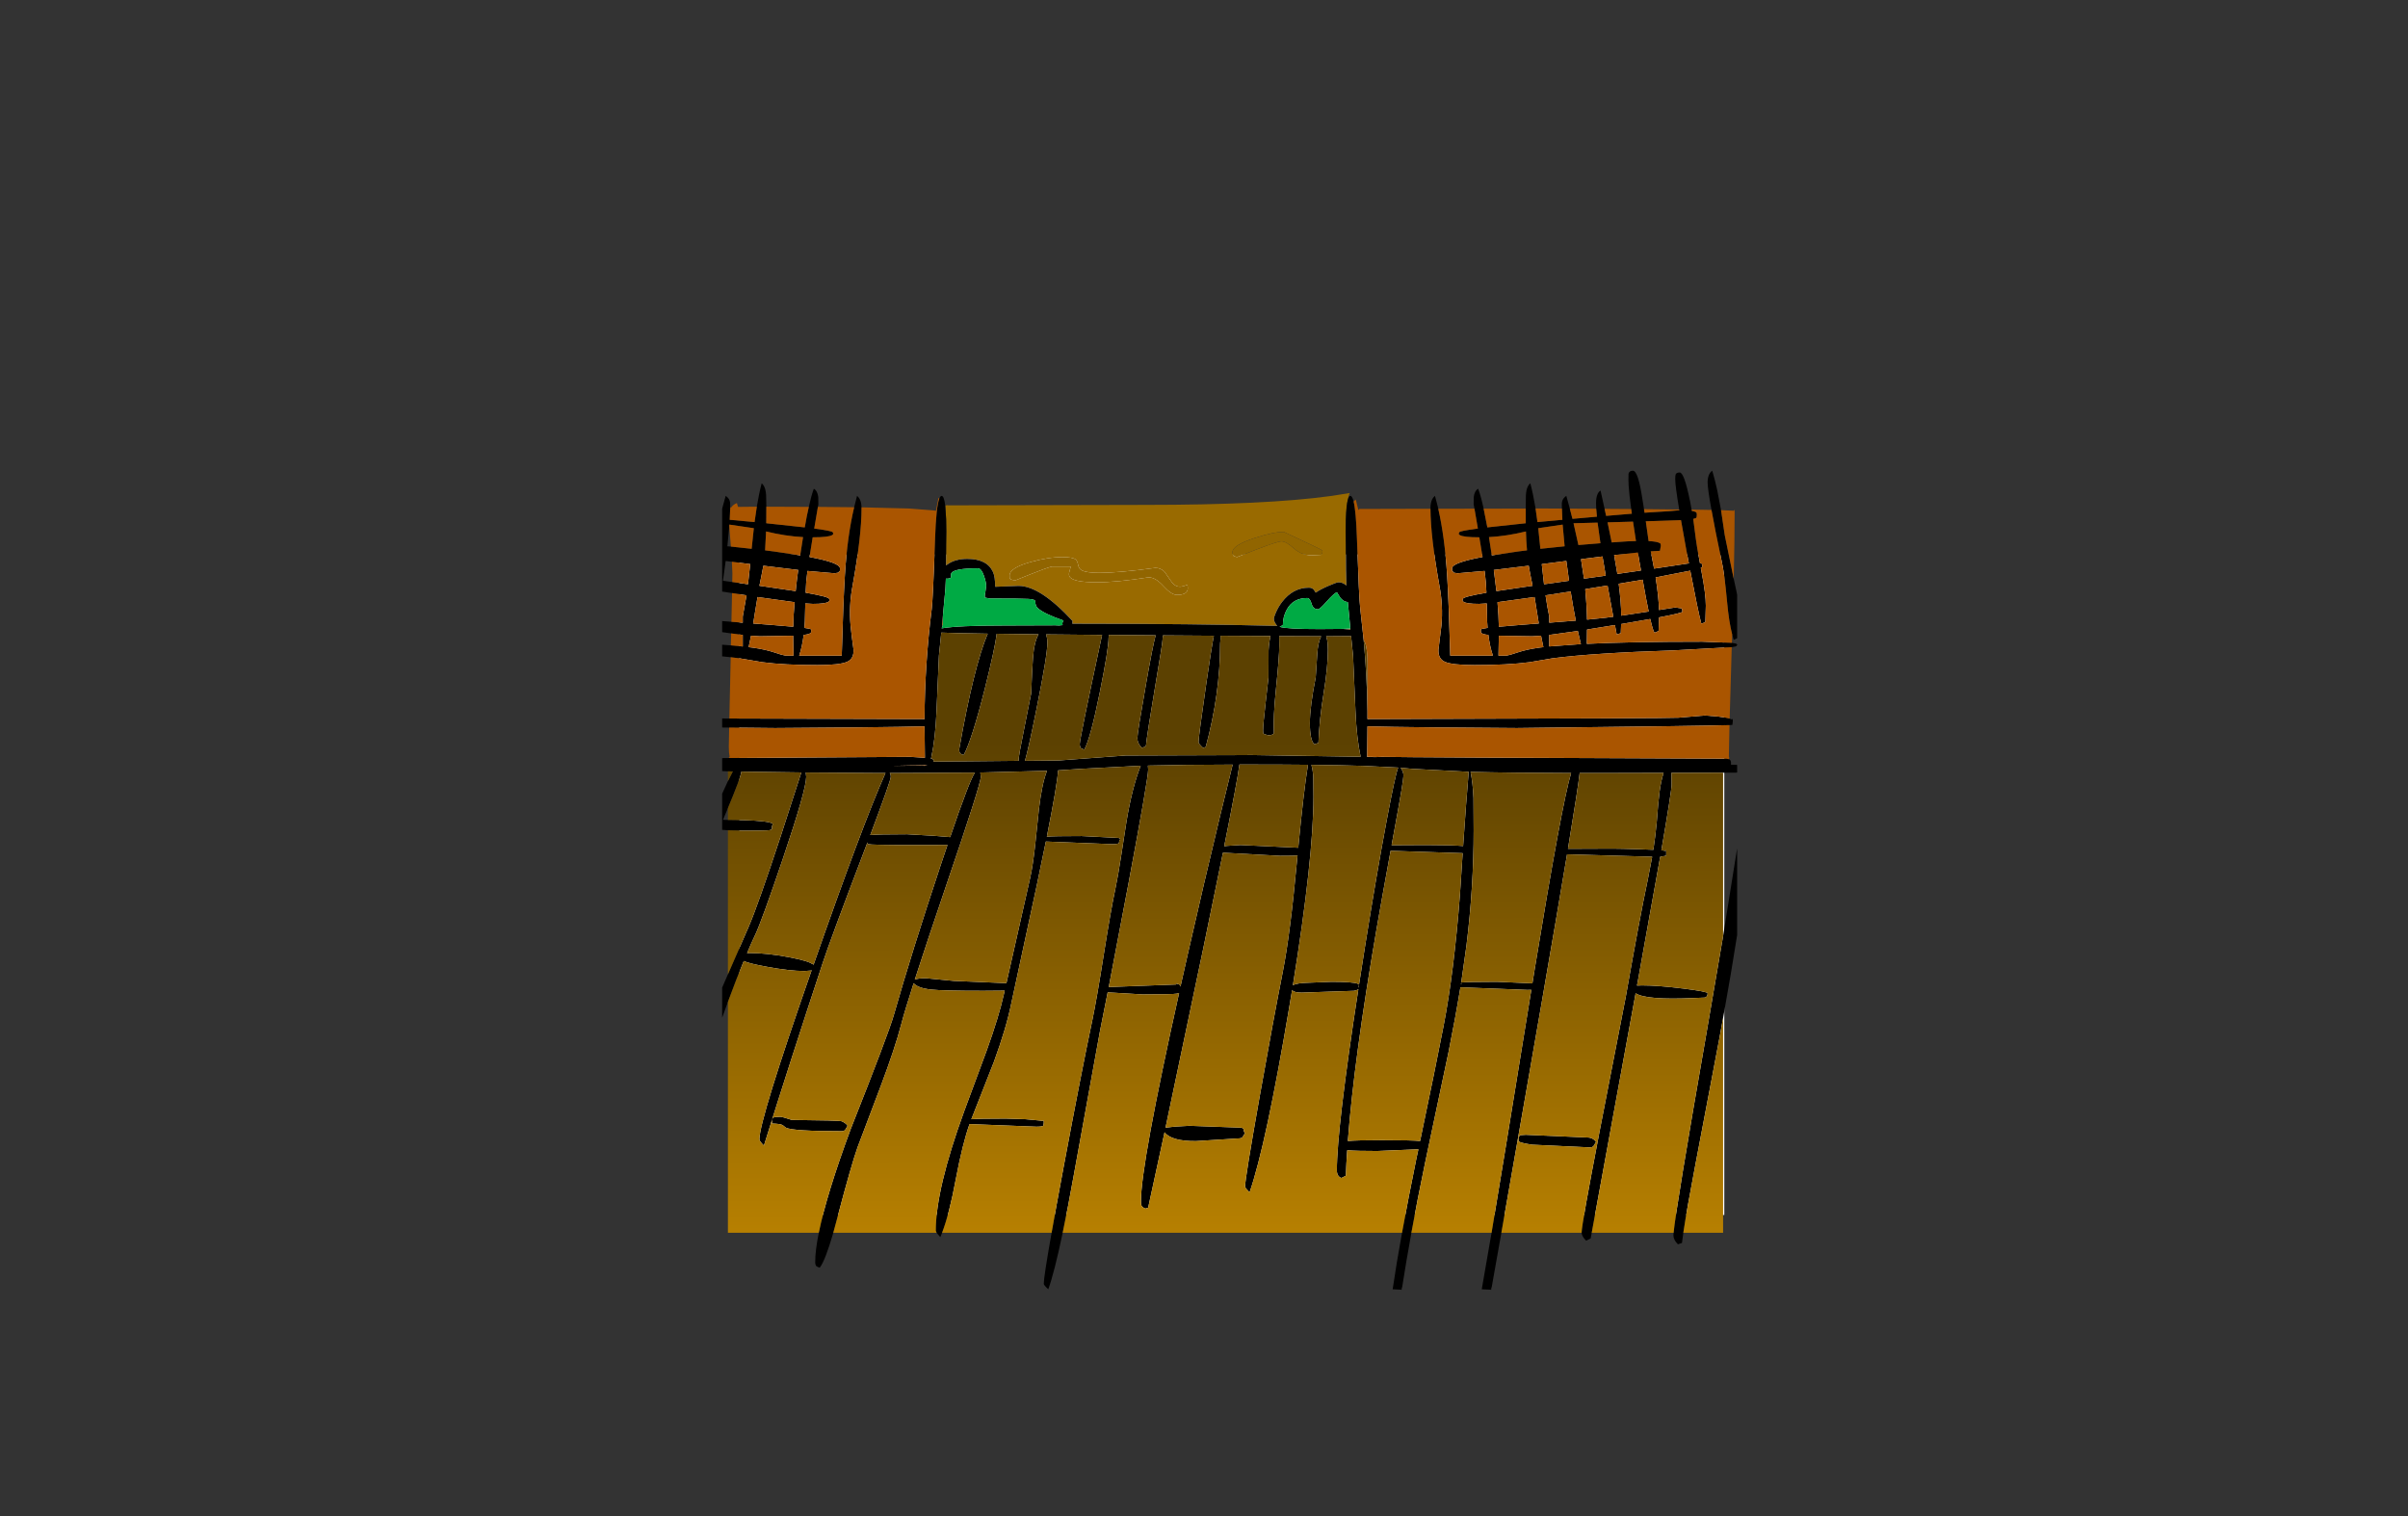 <?xml version="1.0" encoding="UTF-8" standalone="no"?>
<svg xmlns:xlink="http://www.w3.org/1999/xlink" height="842.55px" width="1337.95px" xmlns="http://www.w3.org/2000/svg">
  <rect width="100%" height="100%" fill="#333333" stroke="none"/>
  <g transform="matrix(1, 0, 0, 1, 407.45, 285.05)">
    <use height="4.5" transform="matrix(5.487, 0.0, 0.0, 81.567, 3.288, 23.017)" width="99.75" xlink:href="#shape0"/>
    <use height="455.1" transform="matrix(1.0, 0.0, 0.0, 1.0, -6.2, -23.5)" width="563.95" xlink:href="#shape1"/>
  </g>
  <defs>
    <g id="shape0" transform="matrix(1, 0, 0, 1, 49.85, -2.5)">
      <path d="M49.9 7.0 L-49.85 7.0 -49.85 2.5 49.9 2.5 49.9 7.0" fill="#ffffff" fill-rule="evenodd" stroke="none"/>
    </g>
    <g id="shape1" transform="matrix(1, 0, 0, 1, 6.2, 23.5)">
      <path d="M117.75 -4.05 L118.0 -4.25 118.85 -4.25 119.0 -4.5 119.15 -4.25 228.85 -4.5 Q295.85 -4.5 331.7 -9.4 L342.5 -11.1 Q341.75 -9.4 341.45 -7.4 340.6 -4.3 340.35 3.5 340.15 10.1 340.35 17.75 340.35 34.05 340.65 40.3 338.65 38.5 336.35 38.5 335.25 38.5 330.8 40.45 325.95 42.55 323.6 44.25 L322.55 42.65 Q321.55 41.5 319.85 41.5 310.95 41.5 304.85 49.5 302.8 52.2 301.45 55.35 300.35 57.9 300.35 58.85 300.35 60.5 302.2 62.75 L301.05 62.7 300.85 62.5 300.75 62.7 Q258.45 61.55 188.35 61.5 L188.5 60.0 Q170.5 40.5 158.5 40.5 L145.5 41.0 Q145.5 35.45 144.3 32.8 141.0 25.5 130.0 25.5 123.3 25.5 119.05 28.5 L118.2 29.15 118.25 17.75 Q118.45 10.1 118.25 3.5 L117.75 -4.05 M326.6 23.25 L327.15 22.5 Q327.35 22.3 327.35 20.85 327.35 20.5 305.85 10.5 299.95 10.5 289.35 14.0 277.35 17.95 277.35 21.75 277.35 23.4 278.05 23.9 L279.85 24.5 291.8 19.85 Q302.55 15.75 304.6 15.75 307.1 15.75 311.45 19.65 315.8 23.5 321.35 23.5 L326.6 23.25 M338.65 64.4 L342.85 64.2 342.9 64.8 338.65 64.4 M246.5 45.5 Q252.5 45.5 252.5 41.85 252.5 40.4 252.25 40.25 L252.0 40.0 Q248.4 41.6 246.05 40.5 244.4 39.75 242.65 37.05 L239.6 32.65 Q237.45 30.5 234.5 30.5 214.35 33.25 203.35 33.25 196.35 33.25 193.7 31.9 192.0 31.0 191.6 28.9 191.15 26.55 190.25 25.85 188.5 24.5 183.0 24.5 174.85 24.5 165.0 27.3 153.5 30.55 153.5 34.75 153.5 36.3 153.7 36.55 L154.5 37.0 156.5 37.5 Q156.7 37.5 164.95 34.1 173.9 30.5 177.0 29.75 L187.5 29.75 186.8 32.4 Q186.2 34.2 186.8 35.25 188.5 38.5 202.0 38.5 213.1 38.5 230.75 35.75 234.65 35.75 239.05 40.65 243.45 45.5 246.5 45.5 M116.5 56.55 L116.5 60.5 116.4 62.35 115.95 62.45 116.5 56.55" fill="#996a00" fill-rule="evenodd" stroke="none"/>
      <path d="M326.6 23.25 L321.35 23.5 Q315.8 23.5 311.45 19.65 307.1 15.75 304.6 15.75 302.55 15.75 291.8 19.85 L279.85 24.5 278.05 23.9 Q277.35 23.4 277.35 21.75 277.35 17.95 289.35 14.0 299.95 10.5 305.85 10.5 327.35 20.5 327.35 20.85 327.35 22.3 327.15 22.5 L326.6 23.25 M246.5 45.5 Q243.45 45.5 239.05 40.65 234.65 35.75 230.75 35.75 213.1 38.5 202.0 38.5 188.5 38.5 186.8 35.25 186.2 34.2 186.8 32.4 L187.5 29.75 177.0 29.75 Q173.9 30.5 164.95 34.1 156.7 37.5 156.5 37.5 L154.5 37.0 153.7 36.55 Q153.5 36.3 153.5 34.75 153.5 30.55 165.0 27.3 174.85 24.5 183.0 24.5 188.5 24.5 190.25 25.85 191.15 26.55 191.6 28.9 192.0 31.0 193.7 31.9 196.35 33.25 203.35 33.25 214.35 33.25 234.5 30.5 237.45 30.5 239.6 32.65 L242.65 37.05 Q244.4 39.75 246.05 40.5 248.4 41.6 252.0 40.0 L252.25 40.25 Q252.5 40.4 252.5 41.85 252.5 45.5 246.5 45.5" fill="#916500" fill-rule="evenodd" stroke="none"/>
      <path d="M13.05 -3.5 Q14.3 -11.0 15.75 -16.5 18.25 -14.55 18.25 -8.5 L18.35 -3.5 18.3 5.7 39.7 8.0 Q40.8 1.45 41.95 -3.4 43.35 -9.8 44.7 -13.4 L44.75 -13.5 Q46.8 -12.25 47.2 -8.85 L47.25 -4.85 47.0 -3.4 44.95 8.65 Q55.25 10.0 55.25 10.75 L55.5 11.35 Q55.65 11.85 54.95 12.25 53.0 13.5 44.1 13.5 L42.35 24.45 Q59.25 27.6 59.25 30.75 59.25 33.25 59.0 32.25 L58.3 33.15 56.25 33.5 41.2 32.2 40.5 38.25 40.2 44.3 Q53.25 46.55 53.25 47.75 L53.45 48.35 Q53.5 48.85 53.0 49.25 51.4 50.5 44.25 50.5 L40.0 50.25 39.75 60.25 39.5 63.85 Q43.25 64.35 43.25 64.75 L43.2 66.35 Q42.8 67.1 40.7 67.5 L39.1 67.75 Q38.25 74.3 36.6 79.25 L60.25 79.25 Q61.05 49.45 62.0 34.4 63.35 12.7 67.15 -3.2 L68.75 -9.5 Q71.1 -7.65 71.25 -3.15 L71.25 -2.6 Q71.25 12.85 66.25 40.5 64.15 51.55 65.15 62.5 65.7 68.3 66.8 75.95 67.0 81.0 63.3 82.65 59.25 84.5 46.75 84.5 28.3 84.5 16.2 82.9 L3.5 80.75 -1.45 80.15 -6.2 79.65 -6.2 73.2 -1.35 73.55 5.25 74.15 5.25 67.75 -1.2 66.9 -6.2 66.2 -6.2 60.05 -1.05 60.45 5.25 60.95 5.25 57.5 7.35 45.75 -0.7 44.5 -6.2 43.65 -6.2 -2.4 -4.25 -9.5 Q-1.75 -7.9 -1.75 -5.0 L-1.75 -2.2 -2.0 3.8 -0.55 3.9 11.8 5.05 13.05 -3.5 M114.45 -7.95 Q115.05 -9.5 115.75 -9.5 117.1 -9.5 117.75 -4.05 L118.25 3.5 Q118.45 10.1 118.25 17.75 L118.2 29.15 119.05 28.5 Q123.3 25.5 130.0 25.5 141.0 25.5 144.3 32.8 145.5 35.45 145.5 41.0 L158.5 40.5 Q170.5 40.5 188.5 60.0 L188.35 61.5 Q258.45 61.55 300.75 62.7 L300.85 62.5 301.05 62.7 302.2 62.75 Q300.35 60.5 300.35 58.85 300.35 57.9 301.45 55.35 302.8 52.2 304.85 49.5 310.95 41.5 319.85 41.5 321.55 41.5 322.55 42.65 L323.6 44.25 Q325.95 42.55 330.8 40.45 335.25 38.5 336.35 38.5 338.65 38.5 340.65 40.3 340.35 34.05 340.35 17.75 340.15 10.1 340.35 3.5 340.6 -4.3 341.45 -7.4 342.0 -9.5 342.85 -9.5 343.9 -9.5 344.65 -6.4 346.0 -0.95 346.5 14.25 347.65 47.45 348.35 53.25 L350.25 70.7 350.25 70.75 Q352.1 90.6 352.35 110.2 L352.35 113.3 352.35 114.5 Q523.0 114.1 525.1 113.75 L539.85 112.5 547.55 113.15 Q551.65 113.65 553.6 114.25 L554.85 114.75 555.1 114.35 Q555.35 114.3 555.35 115.85 L555.1 117.75 553.5 117.85 Q540.6 118.35 435.35 119.5 L390.8 119.15 Q361.9 118.85 352.35 118.55 L352.2 134.8 352.2 135.55 356.95 135.65 358.0 135.6 360.35 135.5 Q374.6 135.85 551.85 136.5 L553.25 136.8 Q554.1 137.2 554.3 138.25 L554.35 138.4 554.35 138.85 554.3 139.85 557.75 139.95 557.75 144.25 549.95 144.3 521.2 144.4 521.3 145.25 521.35 150.85 Q521.35 154.4 515.65 187.4 L517.85 187.75 518.1 187.35 Q518.35 187.3 518.35 188.85 L518.3 190.45 515.0 191.0 503.0 257.75 502.1 262.6 504.85 262.5 Q513.85 262.5 527.85 264.25 541.35 265.95 541.35 266.85 541.35 268.85 539.85 269.25 L533.85 269.5 Q507.15 270.75 501.35 266.85 L476.95 399.95 476.35 403.1 473.85 404.35 Q471.45 401.95 471.35 399.95 L471.35 399.75 Q471.35 395.45 481.35 343.5 L495.85 269.0 Q503.5 225.5 508.1 203.75 L510.55 191.0 463.25 189.65 Q452.7 252.7 426.75 399.95 L421.35 430.35 Q421.1 430.35 421.1 431.6 L415.85 431.35 421.3 399.95 429.8 348.55 443.4 264.95 441.25 265.0 404.0 263.55 Q401.25 280.3 397.35 299.75 L384.4 360.9 Q380.1 381.5 376.75 399.95 373.85 415.95 371.6 430.35 371.35 430.35 371.35 431.6 L366.35 431.35 Q368.4 417.3 371.55 399.95 374.95 381.15 379.6 358.45 L380.65 353.55 357.85 354.5 Q346.35 354.5 341.1 354.1 340.55 361.55 340.35 368.25 L337.85 369.5 Q335.35 368.6 335.35 365.25 335.35 342.05 347.3 264.55 346.8 265.1 344.9 265.5 L315.85 266.5 Q311.7 266.5 310.65 265.25 L310.5 264.95 308.8 275.1 Q296.0 350.95 286.85 377.5 284.35 374.95 284.35 374.35 284.35 369.8 292.65 323.2 300.2 280.75 305.35 254.75 309.45 233.75 313.05 194.8 L313.5 190.3 Q311.6 190.5 303.85 190.5 L272.05 188.75 261.1 242.0 240.15 341.55 245.35 340.95 253.5 340.5 282.3 341.55 Q283.6 341.95 283.6 342.8 283.6 343.95 284.35 344.5 L282.95 346.75 Q282.3 347.5 280.85 347.5 L257.05 349.0 Q243.45 349.1 239.6 344.1 L230.5 386.0 229.0 386.5 Q227.1 385.85 226.65 384.5 226.5 384.05 226.5 382.25 226.5 362.0 247.7 266.7 L246.55 267.05 Q244.15 267.5 227.5 267.5 L208.0 266.35 203.75 287.75 189.15 368.05 Q185.85 386.4 183.0 399.95 178.35 422.15 175.0 431.35 172.5 429.05 172.5 428.25 172.5 424.5 176.85 399.95 179.4 385.4 183.5 363.55 193.45 310.4 199.5 281.75 201.9 270.35 205.85 245.3 209.75 220.65 212.25 209.0 213.8 201.6 215.55 190.2 L218.45 171.5 Q221.55 152.7 226.35 140.45 L193.35 142.15 180.45 143.0 Q180.0 150.8 174.2 179.85 178.0 179.5 193.5 179.5 L214.0 180.55 Q215.15 180.9 214.95 181.35 L214.5 181.85 214.25 183.45 Q213.65 184.0 210.4 184.0 L173.65 182.55 168.65 206.7 154.5 272.25 Q151.65 286.25 144.8 304.95 L132.25 336.85 Q136.15 336.5 151.5 336.5 L162.4 336.85 172.0 337.75 172.25 337.35 Q172.5 337.3 172.5 338.85 L172.25 340.45 Q171.65 341.0 168.4 341.0 L131.25 339.55 Q127.4 350.25 123.6 370.25 120.05 389.3 116.0 399.95 L115.0 402.35 112.95 399.95 112.5 398.85 Q112.5 375.65 128.25 332.5 L140.8 298.65 Q147.6 279.75 150.25 267.75 L150.8 265.4 139.0 265.5 Q116.2 265.5 109.9 264.8 102.35 263.95 100.2 261.25 95.15 276.95 93.25 284.25 89.9 297.2 81.9 318.45 L69.0 352.5 Q65.6 362.0 57.7 391.95 L55.55 399.95 Q51.0 415.6 48.0 419.35 46.55 418.85 46.2 418.55 45.5 417.9 45.5 416.25 45.5 409.75 47.5 399.95 51.75 378.8 65.2 342.4 86.4 288.9 89.25 278.75 99.1 244.2 115.0 196.35 L119.0 184.45 100.0 184.5 Q77.0 184.5 74.75 184.0 74.6 183.9 74.55 183.0 L71.9 189.95 Q53.8 237.4 49.75 249.75 31.1 306.2 17.0 351.5 14.5 349.0 14.5 348.0 14.5 337.25 43.55 254.0 L43.0 254.25 39.5 254.5 Q31.3 254.5 18.7 252.15 8.8 250.35 5.8 248.95 1.8 258.65 -3.0 271.65 L-6.2 280.45 -6.2 263.7 -3.0 256.35 8.5 230.0 Q13.9 217.45 26.5 179.1 L37.8 144.15 36.7 144.15 4.5 143.7 Q4.0 147.3 -3.0 164.0 L-4.95 168.6 -5.75 170.5 -3.0 170.55 Q15.4 170.65 20.25 172.0 22.05 172.45 21.95 173.1 L21.5 173.85 21.45 175.5 Q21.25 176.05 20.05 176.25 18.65 176.5 5.5 176.5 L-3.0 176.3 -6.2 176.05 -6.2 155.95 -3.0 149.0 -0.25 143.6 -3.0 143.55 -6.2 143.4 -6.2 136.2 -2.5 136.15 98.25 135.5 105.4 135.95 106.45 136.05 106.25 118.55 Q96.7 118.85 67.8 119.15 L23.25 119.5 -2.3 119.25 -6.2 119.2 -6.2 114.15 -4.0 114.2 -2.2 114.2 106.25 114.5 Q106.35 84.25 110.25 53.25 110.95 47.45 112.1 14.25 112.7 -3.5 114.45 -7.95 M387.35 -2.35 L387.35 -2.6 Q387.35 -7.55 389.85 -9.5 L390.0 -9.0 391.3 -4.05 391.7 -2.35 Q395.25 13.3 396.6 34.4 397.55 49.45 398.35 79.25 L422.05 79.25 Q420.35 74.3 419.55 67.75 L417.9 67.5 Q415.8 67.1 415.4 66.35 L415.35 64.75 Q415.35 64.35 419.1 63.85 L418.85 60.25 418.65 50.25 414.35 50.5 Q407.2 50.5 405.6 49.25 405.1 48.85 405.15 48.35 L405.35 47.75 Q405.35 46.55 418.45 44.3 L418.1 38.25 417.45 32.2 402.35 33.5 400.3 33.15 399.6 32.25 Q399.35 33.25 399.35 30.75 399.35 27.6 416.3 24.45 L414.5 13.5 Q405.6 13.5 403.65 12.25 402.95 11.85 403.1 11.35 L403.35 10.75 Q403.35 10.0 413.7 8.65 L411.8 -2.4 411.35 -4.85 411.4 -8.85 Q411.8 -12.25 413.85 -13.5 415.35 -9.6 416.9 -2.4 L418.95 8.0 440.3 5.7 440.3 -2.45 440.35 -8.5 Q440.35 -14.55 442.85 -16.5 444.4 -10.65 445.75 -2.5 L446.8 5.05 459.15 3.9 460.65 3.8 460.4 -2.45 460.35 -5.0 Q460.35 -7.9 462.85 -9.5 L464.8 -2.4 466.25 3.25 479.85 2.05 479.45 -2.35 479.35 -5.35 Q479.35 -10.9 481.85 -12.5 L484.1 -2.3 484.95 1.6 499.25 0.4 498.9 -2.2 Q497.75 -10.5 497.45 -15.35 L497.45 -15.5 497.4 -17.2 497.35 -18.35 497.4 -21.75 Q497.75 -23.5 499.85 -23.5 502.75 -23.5 505.15 -7.5 L506.0 -2.15 506.3 -0.15 519.85 -1.0 525.6 -1.5 525.55 -1.95 Q523.35 -15.15 523.35 -18.85 523.35 -21.0 523.65 -21.6 524.15 -22.5 525.85 -22.5 528.3 -22.5 531.4 -7.4 L531.55 -6.75 532.45 -1.9 532.6 -1.15 Q534.15 -0.9 534.9 -0.45 535.35 -0.15 535.35 0.85 535.35 2.5 534.95 2.75 L533.35 3.3 534.85 14.75 Q535.15 17.6 537.1 27.9 L537.85 28.0 538.1 28.25 Q538.35 28.4 538.35 29.85 538.35 30.1 537.55 30.45 L538.05 33.1 Q540.35 45.1 540.35 51.5 L540.1 60.5 Q538.85 61.25 537.85 61.5 535.95 54.3 531.7 32.05 L512.45 35.8 Q514.15 46.55 514.35 53.9 L523.35 52.5 526.85 53.0 527.1 53.25 527.35 54.85 Q527.35 55.55 514.35 58.0 L514.1 65.5 Q512.85 66.25 511.85 66.5 511.05 65.7 509.5 58.9 L493.3 61.7 493.1 66.75 490.85 67.5 489.85 62.25 474.35 64.75 474.25 72.7 Q498.65 71.5 538.35 71.5 L554.85 72.15 556.75 72.5 556.9 72.55 Q557.55 72.75 557.75 73.0 L557.75 73.45 557.35 73.85 Q557.35 74.2 554.75 74.55 L522.15 76.35 Q477.85 77.8 455.1 80.75 L442.4 82.9 Q430.3 84.5 411.85 84.5 399.35 84.5 395.3 82.65 391.6 81.0 391.8 75.95 L393.45 62.5 Q394.45 51.55 392.35 40.5 387.4 13.05 387.35 -2.35 M543.5 -1.7 Q541.35 -13.5 541.35 -17.0 541.35 -21.55 543.85 -23.5 L543.9 -23.35 544.0 -23.15 544.1 -22.85 Q545.4 -18.55 546.7 -12.6 L548.8 -1.6 550.85 12.25 555.85 36.55 557.35 43.45 557.75 45.45 557.75 69.6 555.85 70.5 555.0 67.5 Q553.2 60.65 552.15 49.25 550.7 33.25 549.1 26.5 545.4 8.95 543.5 -1.7 M549.95 235.1 L557.75 186.3 557.75 234.5 Q554.55 255.1 549.95 280.55 L547.5 293.95 534.5 362.35 Q529.55 388.3 527.85 399.95 L527.1 405.6 524.85 406.35 Q522.35 403.85 522.35 401.35 L522.45 399.95 Q523.6 387.0 540.95 287.65 L549.95 235.1 M526.55 3.95 L507.0 4.6 508.55 15.6 Q513.35 15.85 514.9 16.8 515.35 17.1 515.35 18.25 L514.85 21.0 509.75 21.3 511.6 30.9 530.95 28.0 529.65 21.25 526.55 3.95 M499.9 4.8 L485.75 5.2 488.05 16.35 496.85 15.75 501.55 15.6 499.9 4.8 M489.4 23.4 L491.2 33.85 504.35 31.95 503.65 28.1 502.6 21.95 489.4 23.4 M491.95 39.3 Q493.3 49.7 493.35 57.05 L508.6 54.75 Q507.15 47.9 505.25 37.05 L491.95 39.3 M514.65 154.9 Q515.45 148.9 516.9 144.4 L479.35 144.5 470.25 144.5 Q469.45 151.95 463.75 186.6 L488.35 186.5 Q492.8 186.5 503.75 186.85 L511.2 187.15 Q512.4 179.2 513.1 171.5 513.9 160.45 514.65 154.9 M466.85 5.7 L469.55 17.8 481.8 16.8 480.2 5.35 466.85 5.7 M461.9 18.5 L460.8 6.45 447.25 8.45 448.4 19.8 448.4 19.9 461.9 18.5 M451.3 45.75 Q452.3 52.65 453.35 57.5 L453.35 60.95 468.1 59.8 Q466.6 52.25 465.25 43.6 L451.3 45.75 M463.95 34.75 L462.85 26.65 458.55 27.2 449.2 28.4 450.45 39.6 464.35 37.65 463.95 34.75 M484.75 34.8 L482.95 24.15 471.0 25.65 472.65 36.5 484.75 34.8 M479.8 41.25 L473.35 42.3 Q474.2 51.1 474.35 59.25 L484.35 58.25 488.95 57.65 485.75 40.3 479.8 41.25 M440.4 10.25 Q429.8 12.85 419.85 13.4 L421.35 23.05 421.45 23.55 435.9 21.4 441.0 20.75 Q440.55 15.95 440.4 10.25 M424.0 43.4 L441.25 40.85 444.1 40.45 442.85 34.25 441.95 29.3 422.55 31.65 424.0 43.4 M438.3 62.1 L447.55 61.4 446.7 56.1 445.2 46.7 424.6 49.55 Q425.25 57.3 425.35 63.2 L438.3 62.1 M425.35 68.2 L425.15 79.25 429.6 79.25 Q431.35 79.0 436.05 77.4 440.8 75.8 447.95 74.8 L450.1 74.55 448.8 68.2 443.85 68.5 425.35 68.2 M469.25 65.55 L453.35 67.75 453.35 74.15 470.95 72.85 469.25 65.55 M342.85 64.2 L341.45 49.5 Q339.0 49.3 337.2 47.0 L335.35 44.0 Q333.65 44.7 329.6 49.25 325.85 53.5 324.85 53.5 322.15 53.5 321.3 50.4 320.4 47.25 318.85 47.25 311.1 47.25 307.6 53.55 305.35 57.55 305.35 62.25 L304.4 62.8 303.5 63.25 303.6 63.25 Q307.35 64.5 325.85 64.5 L338.55 64.4 338.65 64.4 342.9 64.8 342.85 64.2 M329.4 68.5 Q330.35 70.95 330.35 76.0 330.35 85.75 328.05 99.75 325.55 115.15 325.1 127.75 L322.85 128.5 Q320.35 126.3 320.35 116.75 320.35 107.7 323.6 91.25 L324.45 78.25 Q324.85 72.05 326.6 68.5 L303.3 68.4 303.35 73.5 Q303.35 79.9 301.55 97.45 299.9 113.35 300.35 122.25 299.85 123.5 297.35 123.5 L295.35 123.0 294.55 122.55 Q294.35 122.3 294.35 120.75 294.35 117.65 295.85 104.65 L297.35 91.5 297.4 76.35 Q297.65 71.75 298.5 68.35 L270.7 68.2 Q270.8 69.95 270.5 72.5 270.5 100.3 262.5 130.0 L261.0 130.5 Q258.5 128.15 258.5 127.35 258.5 124.35 262.8 94.75 265.65 75.05 267.0 68.2 L238.7 68.0 238.5 70.25 Q238.5 72.15 234.25 97.2 229.8 123.55 229.25 129.5 228.0 130.25 227.0 130.5 224.5 128.0 224.5 125.1 224.5 122.35 229.5 94.0 232.9 74.6 234.65 67.95 L221.95 67.85 208.65 67.75 208.5 69.35 Q208.5 75.5 203.65 99.5 198.45 125.3 195.0 131.5 L193.2 130.7 Q192.5 130.05 192.5 128.35 192.5 125.4 204.9 67.75 L173.75 67.45 Q174.5 69.45 174.5 72.1 174.5 79.1 168.5 108.7 164.05 130.75 162.05 137.7 L178.0 137.55 178.0 137.5 178.05 137.55 181.0 137.5 218.0 134.75 278.85 134.55 278.85 134.5 279.5 134.55 287.85 134.5 348.55 135.45 Q346.35 125.2 345.7 110.25 L344.35 79.25 343.25 68.4 329.4 68.5 M372.35 145.85 Q372.35 148.8 367.7 173.95 L365.75 184.6 384.85 184.5 Q399.35 184.5 405.5 185.05 407.25 159.45 408.6 143.8 L377.25 142.15 370.75 141.55 Q372.35 143.7 372.35 145.85 M365.2 187.7 Q359.8 217.25 357.35 231.45 344.85 303.9 341.45 348.95 346.25 348.5 360.35 348.5 377.5 348.5 381.6 348.95 390.35 307.3 394.6 285.25 400.45 255.2 403.75 211.85 L405.25 189.0 404.8 189.0 365.2 187.7 M349.85 140.5 Q337.6 140.1 321.2 139.95 322.0 142.8 322.25 146.75 L322.35 157.6 Q322.35 191.7 310.9 262.5 L311.0 262.4 Q312.9 261.15 319.85 261.0 L332.35 260.5 Q344.2 260.5 346.9 261.55 347.5 261.8 347.65 262.15 L351.25 239.3 Q357.5 200.3 362.95 171.3 367.7 145.9 369.4 141.45 L349.85 140.5 M411.35 176.25 Q411.35 208.0 407.35 240.35 L404.45 260.9 Q407.2 260.5 424.35 260.5 L444.0 261.35 445.4 252.7 Q460.35 161.65 465.5 144.5 431.45 144.4 409.65 143.85 410.9 150.15 411.25 158.25 L411.35 176.25 M347.6 262.5 L347.35 262.85 347.4 263.9 347.6 262.5 M404.5 261.5 L404.35 261.4 404.3 261.85 Q404.8 261.7 404.5 261.5 M440.35 345.5 L474.35 347.0 Q477.7 347.0 479.35 349.5 L477.95 351.75 Q477.3 352.5 475.85 352.5 L443.85 351.0 Q437.35 350.0 436.6 349.25 436.35 350.25 436.35 347.75 436.35 346.1 437.4 345.7 L440.35 345.5 M116.4 62.35 L115.8 63.95 115.75 64.1 Q124.9 62.5 151.0 62.5 L178.95 62.4 181.0 62.5 182.25 62.35 182.95 62.3 182.85 61.5 Q182.85 60.55 183.5 59.75 172.3 55.9 169.1 52.75 167.75 51.45 167.8 49.15 167.8 47.95 164.05 47.75 160.45 47.5 142.5 47.5 L139.75 47.0 Q139.6 45.8 140.05 43.9 L140.5 40.6 Q140.5 38.5 139.3 35.0 137.8 30.75 136.0 30.75 122.05 30.75 121.05 33.65 120.8 34.35 120.95 35.6 120.75 36.5 118.5 36.5 L118.1 36.45 117.85 42.05 116.5 56.55 115.95 62.45 116.4 62.35 M110.2 136.6 L111.25 137.0 111.15 138.15 158.6 137.7 158.5 137.35 Q158.5 135.15 161.75 119.15 L165.5 100.25 Q166.0 87.3 166.5 80.45 167.15 71.7 169.6 67.4 L146.35 67.1 Q145.4 75.05 139.75 97.6 132.55 126.05 128.0 134.5 126.55 134.0 126.2 133.7 125.5 133.05 125.5 131.35 133.6 85.45 141.35 67.05 121.75 66.75 115.55 66.45 L114.25 79.25 112.9 110.25 Q112.25 125.45 110.0 135.8 L109.8 136.55 110.2 136.6 M230.5 142.6 Q230.5 147.55 219.75 204.85 L208.6 263.4 246.0 262.0 246.0 261.5 247.7 261.95 Q248.3 262.2 248.45 263.2 L252.55 245.0 Q261.1 207.3 270.5 168.2 L277.45 139.8 Q250.3 139.85 230.35 140.35 L230.5 142.6 M169.8 164.6 Q171.5 150.25 174.3 143.25 L137.25 144.2 137.5 146.6 Q137.5 150.7 118.65 205.85 107.35 239.05 100.85 259.25 102.85 258.5 107.0 258.5 L122.5 260.0 151.65 261.25 151.75 261.25 165.0 202.5 Q166.45 195.95 167.75 184.3 L169.8 164.6 M287.75 139.75 L281.2 139.75 Q280.25 147.8 272.75 185.15 L274.5 184.95 281.85 184.5 313.9 186.0 Q316.8 155.45 319.3 139.9 305.05 139.75 287.75 139.75 M-1.35 18.65 L10.2 19.9 10.2 19.8 11.4 8.45 -2.2 6.45 -2.25 7.25 -2.25 7.3 -3.3 18.5 -1.35 18.65 M22.7 21.4 L37.2 23.55 37.25 23.05 38.75 13.4 Q28.8 12.85 18.2 10.25 L17.65 20.75 22.7 21.4 M-0.6 38.35 L8.15 39.6 9.4 28.4 0.05 27.2 -0.8 27.1 -4.0 26.7 -4.25 26.65 -5.35 34.75 -5.75 37.65 -0.6 38.35 M16.7 29.3 L15.75 34.25 14.5 40.45 17.35 40.85 34.65 43.4 Q35.2 37.9 36.05 31.65 L16.7 29.3 M14.75 68.5 L9.85 68.2 8.5 74.55 10.65 74.8 Q17.8 75.8 22.55 77.4 27.25 79.0 29.0 79.25 L33.45 79.25 33.25 68.2 14.75 68.5 M33.3 63.2 Q33.35 57.3 34.05 49.55 L13.45 46.7 11.9 56.1 11.05 61.4 20.3 62.1 33.3 63.2 M27.65 191.75 Q15.9 226.5 12.0 234.75 9.95 239.0 7.65 244.55 L9.0 244.5 Q18.65 244.5 30.8 246.8 42.25 249.0 44.0 250.75 L44.25 250.35 Q44.45 250.3 44.5 251.3 71.7 173.4 84.55 144.5 L82.0 144.5 40.25 144.2 40.5 146.6 Q40.5 153.7 27.65 191.75 M87.5 146.6 Q87.5 148.6 76.1 178.95 79.8 178.5 96.5 178.5 L111.4 179.35 120.5 180.1 Q131.2 148.6 134.25 144.25 L86.9 144.5 Q87.5 145.2 87.5 146.6 M106.0 140.5 L106.8 140.3 107.05 140.25 107.7 140.15 107.6 140.1 88.0 140.5 105.9 140.35 106.0 140.5 M62.15 342.75 Q61.55 343.5 60.0 343.5 33.1 343.5 29.2 341.55 L27.45 340.15 Q26.25 339.4 21.75 339.25 21.5 340.25 21.5 337.75 21.5 336.1 22.8 335.7 L26.0 335.5 Q27.25 335.5 32.5 337.25 59.1 337.5 60.25 338.0 62.55 339.05 63.5 340.5 L62.15 342.75" fill="#000000" fill-rule="evenodd" stroke="none"/>
      <path d="M-1.75 -2.2 L-1.65 -2.3 -1.55 -2.45 -1.6 -2.55 Q-1.85 -2.95 -1.7 -3.05 L-1.1 -3.15 Q-0.05 -4.75 2.0 -5.5 L2.6 -3.4 13.05 -3.5 11.8 5.05 -0.55 3.9 -2.0 3.8 -1.75 -2.2 M18.35 -3.5 L41.95 -3.4 Q40.8 1.45 39.7 8.0 L18.3 5.7 18.35 -3.5 M47.0 -3.4 L67.15 -3.2 Q63.35 12.7 62.0 34.4 61.05 49.45 60.25 79.25 L36.6 79.25 Q38.25 74.3 39.1 67.75 L40.7 67.5 Q42.8 67.1 43.2 66.35 L43.25 64.75 Q43.25 64.35 39.5 63.85 L39.75 60.25 40.0 50.25 44.25 50.5 Q51.4 50.5 53.0 49.25 53.5 48.85 53.45 48.35 L53.25 47.75 Q53.25 46.55 40.2 44.3 L40.5 38.25 41.2 32.2 56.25 33.5 58.3 33.15 59.0 32.25 Q59.25 33.25 59.25 30.75 59.25 27.6 42.35 24.45 L44.1 13.5 Q53.0 13.5 54.95 12.25 55.65 11.85 55.5 11.35 L55.25 10.75 Q55.25 10.0 44.95 8.65 L47.0 -3.4 M71.25 -3.15 L97.55 -2.5 110.5 -1.5 112.6 -1.25 114.0 -8.5 114.45 -7.95 Q112.7 -3.5 112.1 14.25 110.95 47.45 110.25 53.25 106.35 84.25 106.25 114.5 L-2.2 114.2 -1.45 80.15 3.5 80.75 16.2 82.9 Q28.3 84.5 46.75 84.5 59.25 84.5 63.3 82.65 67.0 81.0 66.8 75.95 65.7 68.3 65.15 62.5 64.15 51.55 66.25 40.5 71.25 12.85 71.25 -2.6 L71.25 -3.15 M344.65 -6.4 L345.85 -7.5 347.3 -1.65 347.85 -2.25 387.35 -2.35 Q387.4 13.05 392.35 40.5 394.45 51.55 393.45 62.5 L391.8 75.95 Q391.6 81.0 395.3 82.65 399.35 84.5 411.85 84.5 430.3 84.5 442.4 82.9 L455.1 80.75 Q477.85 77.8 522.15 76.35 L554.75 74.55 553.6 114.25 Q551.65 113.65 547.55 113.15 L539.85 112.5 525.1 113.75 Q523.0 114.1 352.35 114.5 L352.35 113.3 352.35 110.2 352.35 109.05 352.35 83.75 Q352.35 74.85 350.85 71.75 L350.6 71.3 350.25 70.75 350.25 70.7 348.35 53.25 Q347.65 47.45 346.5 14.25 346.0 -0.95 344.65 -6.4 M391.7 -2.35 L411.8 -2.4 413.7 8.65 Q403.35 10.0 403.35 10.75 L403.1 11.35 Q402.95 11.85 403.65 12.25 405.6 13.5 414.5 13.5 L416.3 24.45 Q399.35 27.6 399.35 30.75 399.35 33.25 399.6 32.25 L400.3 33.15 402.35 33.5 417.45 32.2 418.1 38.25 418.45 44.3 Q405.35 46.55 405.35 47.75 L405.15 48.35 Q405.1 48.85 405.6 49.25 407.2 50.5 414.35 50.5 L418.65 50.25 418.85 60.25 419.1 63.85 Q415.35 64.35 415.35 64.75 L415.4 66.35 Q415.8 67.1 417.9 67.5 L419.55 67.75 Q420.35 74.3 422.05 79.25 L398.35 79.25 Q397.55 49.45 396.6 34.4 395.25 13.3 391.7 -2.35 M416.9 -2.4 L440.3 -2.45 440.3 5.7 418.95 8.0 416.9 -2.4 M445.75 -2.5 L451.35 -2.5 460.4 -2.45 460.65 3.8 459.15 3.9 446.8 5.05 445.75 -2.5 M464.8 -2.4 L479.45 -2.35 479.85 2.05 466.25 3.25 464.8 -2.4 M484.1 -2.3 L498.9 -2.2 499.25 0.4 484.95 1.6 484.1 -2.3 M506.0 -2.15 L525.55 -1.95 525.6 -1.5 519.85 -1.0 506.3 -0.15 506.0 -2.15 M532.45 -1.9 L543.5 -1.7 Q545.4 8.95 549.1 26.5 550.7 33.25 552.15 49.25 553.2 60.65 555.0 67.5 L554.95 67.95 554.85 72.15 538.35 71.5 Q498.65 71.5 474.25 72.7 L474.35 64.75 489.85 62.25 490.85 67.5 493.1 66.75 493.3 61.7 509.5 58.9 Q511.05 65.7 511.85 66.5 512.85 66.25 514.1 65.5 L514.35 58.0 Q527.35 55.55 527.35 54.85 L527.1 53.25 526.85 53.0 523.35 52.5 514.35 53.9 Q514.15 46.55 512.45 35.8 L531.7 32.05 Q535.95 54.3 537.85 61.5 538.85 61.25 540.1 60.5 L540.35 51.5 Q540.35 45.1 538.05 33.1 L537.55 30.45 Q538.35 30.1 538.35 29.85 538.35 28.4 538.1 28.25 L537.85 28.0 537.1 27.9 Q535.15 17.6 534.85 14.75 L533.35 3.3 534.95 2.75 Q535.35 2.5 535.35 0.85 535.35 -0.15 534.9 -0.45 534.15 -0.9 532.6 -1.15 L532.45 -1.9 M548.8 -1.6 L555.85 -1.25 Q556.35 -2.6 556.35 -0.1 556.35 15.0 555.85 36.55 L550.85 12.25 548.8 -1.6 M553.5 117.85 L553.15 135.35 553.35 135.85 553.25 136.8 551.85 136.5 Q374.6 135.85 360.35 135.5 L358.0 135.6 352.85 135.5 352.2 135.4 352.2 134.8 352.35 118.55 Q361.9 118.85 390.8 119.15 L435.35 119.5 Q540.6 118.35 553.5 117.85 M-2.5 136.15 L-2.5 136.0 -2.05 135.45 Q-2.5 133.25 -2.5 130.0 L-2.3 119.25 23.25 119.5 67.8 119.15 Q96.7 118.85 106.25 118.55 L106.45 136.05 105.4 135.95 98.25 135.5 -2.5 136.15 M-1.35 73.55 L-1.2 66.9 5.25 67.75 5.25 74.15 -1.35 73.55 M-1.05 60.45 L-0.7 44.5 7.35 45.75 5.25 57.5 5.25 60.95 -1.05 60.45 M491.95 39.3 L505.25 37.05 Q507.15 47.9 508.6 54.75 L493.35 57.05 Q493.3 49.7 491.95 39.3 M489.4 23.4 L502.6 21.95 503.65 28.1 504.35 31.95 491.2 33.85 489.4 23.4 M499.9 4.8 L501.55 15.6 496.85 15.75 488.05 16.35 485.75 5.2 499.9 4.8 M526.55 3.95 L529.65 21.25 530.95 28.0 511.6 30.9 509.75 21.3 514.85 21.0 515.35 18.25 Q515.35 17.1 514.9 16.8 513.35 15.85 508.55 15.6 L507.0 4.6 526.55 3.95 M469.25 65.55 L470.95 72.85 453.35 74.15 453.35 67.75 469.25 65.55 M425.35 68.2 L443.85 68.5 448.8 68.2 450.1 74.55 447.95 74.8 Q440.8 75.8 436.05 77.4 431.35 79.0 429.6 79.25 L425.15 79.25 425.35 68.2 M438.3 62.1 L425.35 63.2 Q425.25 57.3 424.6 49.55 L445.2 46.7 446.7 56.1 447.55 61.4 438.3 62.1 M424.0 43.4 L422.55 31.65 441.95 29.3 442.85 34.25 444.1 40.45 441.25 40.85 424.0 43.4 M440.4 10.25 Q440.55 15.95 441.0 20.75 L435.9 21.4 421.45 23.55 421.35 23.05 419.85 13.4 Q429.8 12.85 440.4 10.25 M479.8 41.25 L485.75 40.3 488.95 57.65 484.35 58.25 474.35 59.25 Q474.2 51.1 473.35 42.3 L479.8 41.25 M484.75 34.8 L472.65 36.5 471.0 25.65 482.95 24.15 484.75 34.8 M463.95 34.75 L464.35 37.65 450.45 39.6 449.2 28.4 458.55 27.2 462.85 26.65 463.95 34.75 M451.3 45.75 L465.25 43.6 Q466.6 52.25 468.1 59.8 L453.35 60.95 453.35 57.5 Q452.3 52.65 451.3 45.75 M461.9 18.5 L448.4 19.9 448.4 19.8 447.25 8.45 460.8 6.45 461.9 18.5 M466.85 5.7 L480.2 5.35 481.8 16.8 469.55 17.8 466.85 5.7 M22.7 21.4 L17.65 20.75 18.2 10.25 Q28.8 12.85 38.75 13.4 L37.25 23.05 37.2 23.55 22.7 21.4 M-2.25 7.3 L-2.25 7.25 -2.2 6.45 11.4 8.45 10.2 19.8 10.2 19.9 -1.35 18.65 -2.25 7.3 M16.7 29.3 L36.05 31.65 Q35.2 37.9 34.65 43.4 L17.35 40.85 14.5 40.45 15.75 34.25 16.7 29.3 M-0.8 27.1 L0.05 27.2 9.4 28.4 8.15 39.6 -0.6 38.35 -0.5 33.6 -0.8 27.1 M33.3 63.2 L20.3 62.1 11.05 61.4 11.9 56.1 13.45 46.7 34.05 49.55 Q33.35 57.3 33.3 63.2 M14.75 68.5 L33.25 68.2 33.45 79.25 29.0 79.25 Q27.25 79.0 22.55 77.4 17.8 75.8 10.65 74.8 L8.5 74.55 9.85 68.2 14.75 68.5 M103.5 128.05 L103.5 127.25 103.5 128.05 M106.0 140.5 L105.9 140.35 88.0 140.5 107.6 140.1 107.7 140.15 107.05 140.25 106.8 140.3 106.0 140.5" fill="#aa5500" fill-rule="evenodd" stroke="none"/>
      <path d="M338.65 64.4 L338.55 64.4 325.85 64.5 Q307.35 64.5 303.6 63.25 L303.5 63.25 304.4 62.8 305.35 62.25 Q305.35 57.55 307.6 53.55 311.1 47.25 318.85 47.25 320.4 47.25 321.3 50.4 322.15 53.5 324.85 53.5 325.85 53.5 329.6 49.25 333.65 44.7 335.35 44.0 L337.2 47.0 Q339.0 49.3 341.45 49.5 L342.85 64.2 338.65 64.4 M116.5 56.55 L117.85 42.05 118.1 36.45 118.5 36.5 Q120.75 36.5 120.95 35.6 120.8 34.35 121.05 33.65 122.05 30.75 136.0 30.75 137.8 30.75 139.3 35.0 140.5 38.5 140.5 40.6 L140.05 43.9 Q139.6 45.8 139.75 47.0 L142.5 47.5 Q160.45 47.5 164.05 47.75 167.8 47.95 167.8 49.15 167.75 51.45 169.1 52.75 172.3 55.9 183.5 59.75 182.85 60.55 182.85 61.5 L182.95 62.3 182.25 62.35 181.0 62.5 178.95 62.4 151.0 62.5 Q124.9 62.5 115.75 64.1 L115.8 63.95 116.4 62.35 116.5 60.5 116.5 56.55" fill="#00aa44" fill-rule="evenodd" stroke="none"/>
      <path d="M549.95 144.3 L549.95 235.1 540.95 287.65 Q523.6 387.0 522.45 399.95 L476.95 399.95 501.35 266.85 Q507.15 270.75 533.85 269.5 L539.85 269.25 Q541.35 268.85 541.35 266.85 541.35 265.95 527.85 264.25 513.85 262.5 504.85 262.5 L502.1 262.6 503.0 257.75 515.0 191.0 518.3 190.45 518.35 188.85 Q518.35 187.3 518.1 187.35 L517.85 187.75 515.65 187.4 Q521.35 154.4 521.35 150.85 L521.3 145.25 521.2 144.4 549.95 144.3 M549.95 280.55 L549.95 399.95 527.85 399.95 Q529.55 388.3 534.5 362.35 L547.5 293.95 549.95 280.55 M471.35 399.95 L426.75 399.95 Q452.7 252.7 463.25 189.65 L510.55 191.0 508.1 203.75 Q503.5 225.5 495.85 269.0 L481.35 343.5 Q471.35 395.45 471.35 399.75 L471.35 399.95 M421.3 399.95 L376.75 399.95 Q380.1 381.5 384.4 360.9 L397.35 299.75 Q401.25 280.3 404.0 263.55 L441.25 265.0 443.4 264.95 429.8 348.55 421.3 399.95 M371.55 399.95 L183.0 399.95 Q185.85 386.4 189.15 368.05 L203.75 287.75 208.0 266.35 227.5 267.5 Q244.15 267.5 246.55 267.05 L247.7 266.7 Q226.5 362.0 226.5 382.25 226.5 384.05 226.65 384.5 227.1 385.85 229.0 386.5 L230.5 386.0 239.6 344.1 Q243.45 349.1 257.05 349.0 L280.85 347.5 Q282.3 347.5 282.95 346.75 L284.35 344.5 Q283.6 343.95 283.6 342.8 283.6 341.95 282.3 341.55 L253.5 340.5 245.35 340.95 240.15 341.55 261.1 242.0 272.05 188.75 303.85 190.5 Q311.6 190.5 313.5 190.3 L313.05 194.8 Q309.45 233.75 305.35 254.75 300.2 280.75 292.65 323.2 284.35 369.8 284.35 374.35 284.35 374.95 286.85 377.5 296.0 350.95 308.8 275.1 L310.5 264.95 310.65 265.25 Q311.7 266.5 315.85 266.5 L344.9 265.5 Q346.8 265.1 347.3 264.55 335.35 342.05 335.35 365.25 335.35 368.6 337.85 369.5 L340.35 368.25 Q340.55 361.55 341.1 354.1 346.35 354.5 357.85 354.5 L380.65 353.55 379.6 358.45 Q374.95 381.15 371.55 399.95 M176.85 399.95 L116.0 399.95 Q120.05 389.3 123.6 370.25 127.4 350.25 131.25 339.55 L168.4 341.0 Q171.65 341.0 172.25 340.45 L172.5 338.85 Q172.5 337.3 172.25 337.35 L172.0 337.75 162.4 336.85 151.5 336.5 Q136.15 336.5 132.25 336.85 L144.8 304.95 Q151.65 286.25 154.5 272.25 L168.65 206.7 173.65 182.55 210.4 184.0 Q213.65 184.0 214.25 183.45 L214.5 181.85 214.95 181.35 Q215.15 180.9 214.0 180.55 L193.5 179.5 Q178.0 179.5 174.2 179.85 180.0 150.8 180.45 143.0 L193.35 142.15 226.35 140.45 Q221.55 152.7 218.45 171.5 L215.55 190.2 Q213.8 201.6 212.25 209.0 209.75 220.65 205.85 245.3 201.9 270.35 199.5 281.75 193.45 310.4 183.5 363.55 179.4 385.4 176.85 399.95 M112.95 399.95 L55.55 399.95 57.7 391.95 Q65.6 362.0 69.0 352.5 L81.9 318.45 Q89.9 297.2 93.25 284.25 95.15 276.95 100.2 261.25 102.35 263.95 109.9 264.8 116.2 265.5 139.0 265.5 L150.8 265.4 150.25 267.75 Q147.6 279.75 140.8 298.65 L128.25 332.5 Q112.5 375.65 112.5 398.85 L112.95 399.95 M47.5 399.95 L-3.0 399.95 -3.0 271.65 Q1.8 258.65 5.8 248.95 8.8 250.35 18.7 252.15 31.3 254.5 39.5 254.5 L43.0 254.25 43.55 254.0 Q14.5 337.25 14.5 348.0 14.5 349.0 17.0 351.5 31.1 306.2 49.75 249.75 53.8 237.4 71.9 189.95 L74.55 183.0 Q74.6 183.9 74.75 184.0 77.0 184.5 100.0 184.5 L119.0 184.45 115.0 196.35 Q99.1 244.2 89.25 278.75 86.4 288.9 65.2 342.4 51.75 378.8 47.5 399.95 M-3.0 256.35 L-3.0 176.3 5.5 176.5 Q18.65 176.5 20.05 176.25 21.25 176.05 21.45 175.5 L21.5 173.85 21.95 173.1 Q22.05 172.45 20.25 172.0 15.4 170.65 -3.0 170.55 L-3.0 164.0 Q4.0 147.3 4.5 143.7 L36.7 144.15 37.8 144.15 26.5 179.1 Q13.9 217.45 8.5 230.0 L-3.0 256.35 M-3.0 149.0 L-3.0 143.55 -0.25 143.6 -3.0 149.0 M352.35 110.2 Q352.1 90.6 350.25 70.75 L350.6 71.3 350.85 71.75 Q352.35 74.85 352.35 83.75 L352.35 109.05 352.35 110.2 M352.2 135.55 L352.2 134.8 352.2 135.4 352.2 135.55 M514.65 154.9 Q513.9 160.45 513.1 171.5 512.4 179.2 511.2 187.15 L503.75 186.85 Q492.8 186.5 488.35 186.5 L463.75 186.6 Q469.45 151.95 470.25 144.5 L479.35 144.5 516.9 144.4 Q515.45 148.9 514.65 154.9 M372.35 145.85 Q372.35 143.7 370.75 141.55 L377.25 142.15 408.6 143.8 Q407.25 159.45 405.5 185.05 399.35 184.5 384.85 184.5 L365.75 184.6 367.7 173.95 Q372.35 148.8 372.35 145.85 M329.4 68.5 L343.25 68.4 344.35 79.25 345.7 110.25 Q346.35 125.2 348.55 135.45 L287.85 134.5 279.5 134.55 278.85 134.5 278.85 134.55 218.0 134.75 181.0 137.5 178.05 137.55 178.0 137.5 178.0 137.55 162.05 137.7 Q164.05 130.75 168.5 108.7 174.5 79.1 174.5 72.1 174.5 69.45 173.75 67.45 L204.9 67.75 Q192.5 125.4 192.5 128.35 192.5 130.05 193.2 130.7 L195.0 131.5 Q198.45 125.3 203.65 99.5 208.5 75.5 208.5 69.35 L208.65 67.75 221.95 67.85 234.65 67.95 Q232.9 74.6 229.5 94.0 224.5 122.35 224.5 125.1 224.5 128.0 227.0 130.5 228.0 130.25 229.25 129.5 229.8 123.55 234.25 97.2 238.5 72.15 238.5 70.25 L238.7 68.0 267.0 68.2 Q265.65 75.05 262.8 94.75 258.5 124.35 258.5 127.35 258.5 128.15 261.0 130.5 L262.5 130.0 Q270.5 100.3 270.5 72.5 270.8 69.95 270.7 68.2 L298.5 68.35 Q297.65 71.75 297.4 76.35 L297.35 91.5 295.85 104.65 Q294.35 117.65 294.35 120.75 294.35 122.3 294.55 122.55 L295.35 123.0 297.35 123.5 Q299.85 123.5 300.35 122.25 299.9 113.35 301.55 97.45 303.35 79.9 303.35 73.5 L303.3 68.4 326.6 68.5 Q324.85 72.05 324.45 78.25 L323.6 91.25 Q320.35 107.7 320.35 116.75 320.35 126.3 322.85 128.5 L325.1 127.75 Q325.55 115.15 328.05 99.75 330.35 85.75 330.35 76.0 330.35 70.95 329.4 68.5 M440.35 345.5 L437.4 345.7 Q436.35 346.1 436.35 347.75 436.35 350.25 436.6 349.25 437.35 350.0 443.85 351.0 L475.85 352.5 Q477.3 352.5 477.95 351.75 L479.35 349.5 Q477.7 347.0 474.35 347.0 L440.35 345.5 M404.5 261.5 Q404.8 261.7 404.3 261.85 L404.35 261.4 404.5 261.5 M347.6 262.5 L347.4 263.9 347.35 262.85 347.6 262.5 M411.35 176.25 L411.25 158.25 Q410.9 150.15 409.65 143.85 431.45 144.4 465.5 144.5 460.35 161.65 445.4 252.7 L444.0 261.35 424.35 260.5 Q407.2 260.5 404.45 260.9 L407.35 240.35 Q411.35 208.0 411.35 176.25 M349.85 140.5 L369.4 141.45 Q367.7 145.9 362.95 171.3 357.5 200.3 351.25 239.3 L347.65 262.15 Q347.5 261.8 346.9 261.55 344.2 260.5 332.35 260.5 L319.85 261.0 Q312.9 261.15 311.0 262.4 L310.9 262.5 Q322.35 191.7 322.35 157.6 L322.25 146.75 Q322.0 142.8 321.2 139.95 337.6 140.1 349.85 140.5 M365.2 187.7 L404.8 189.0 405.25 189.0 403.75 211.85 Q400.45 255.2 394.6 285.25 390.35 307.3 381.6 348.95 377.5 348.5 360.35 348.5 346.25 348.5 341.45 348.95 344.85 303.9 357.35 231.45 359.8 217.25 365.2 187.7 M110.0 135.8 Q112.25 125.45 112.9 110.25 L114.25 79.25 115.55 66.45 Q121.75 66.75 141.35 67.05 133.6 85.45 125.5 131.35 125.5 133.05 126.2 133.7 126.55 134.0 128.0 134.5 132.55 126.05 139.75 97.6 145.4 75.05 146.35 67.1 L169.6 67.4 Q167.15 71.7 166.5 80.45 166.0 87.3 165.5 100.25 L161.75 119.15 Q158.5 135.15 158.5 137.35 L158.6 137.7 111.15 138.15 111.25 137.0 110.2 136.6 110.0 135.8 M287.75 139.75 Q305.05 139.75 319.3 139.9 316.8 155.45 313.9 186.0 L281.85 184.5 274.5 184.95 272.75 185.15 Q280.25 147.8 281.2 139.75 L287.75 139.75 M169.8 164.6 L167.75 184.3 Q166.45 195.95 165.0 202.5 L151.75 261.25 151.65 261.25 122.5 260.0 107.0 258.5 Q102.85 258.5 100.85 259.25 107.35 239.05 118.65 205.85 137.5 150.7 137.5 146.6 L137.25 144.2 174.3 143.25 Q171.5 150.25 169.8 164.6 M230.5 142.6 L230.35 140.35 Q250.3 139.85 277.45 139.8 L270.5 168.2 Q261.1 207.3 252.55 245.0 L248.45 263.2 Q248.3 262.2 247.7 261.95 L246.0 261.5 246.0 262.0 208.6 263.4 219.75 204.85 Q230.5 147.55 230.5 142.6 M27.65 191.75 Q40.5 153.7 40.5 146.6 L40.25 144.2 82.0 144.5 84.55 144.5 Q71.7 173.4 44.5 251.3 44.45 250.3 44.25 250.35 L44.0 250.75 Q42.25 249.0 30.8 246.8 18.65 244.5 9.0 244.5 L7.65 244.55 Q9.95 239.0 12.0 234.75 15.9 226.5 27.65 191.75 M87.5 146.6 Q87.5 145.2 86.9 144.5 L134.25 144.25 Q131.2 148.6 120.5 180.1 L111.4 179.35 96.5 178.5 Q79.8 178.5 76.1 178.95 87.5 148.6 87.5 146.6 M62.15 342.75 L63.5 340.5 Q62.55 339.05 60.25 338.0 59.1 337.5 32.5 337.25 27.25 335.5 26.0 335.5 L22.8 335.7 Q21.5 336.1 21.5 337.75 21.5 340.25 21.75 339.25 26.25 339.4 27.45 340.15 L29.2 341.55 Q33.1 343.5 60.0 343.5 61.55 343.5 62.15 342.75" fill="url(#gradient0)" fill-rule="evenodd" stroke="none"/>
    </g>
    <linearGradient gradientTransform="matrix(-1.0E-4, -0.173, 0.16, -1.0E-4, 273.45, 268.95)" gradientUnits="userSpaceOnUse" id="gradient0" spreadMethod="pad" x1="-819.2" x2="819.2">
      <stop offset="0.0" stop-color="#ba8201"/>
      <stop offset="1.0" stop-color="#5c4101"/>
    </linearGradient>
  </defs>
</svg>
